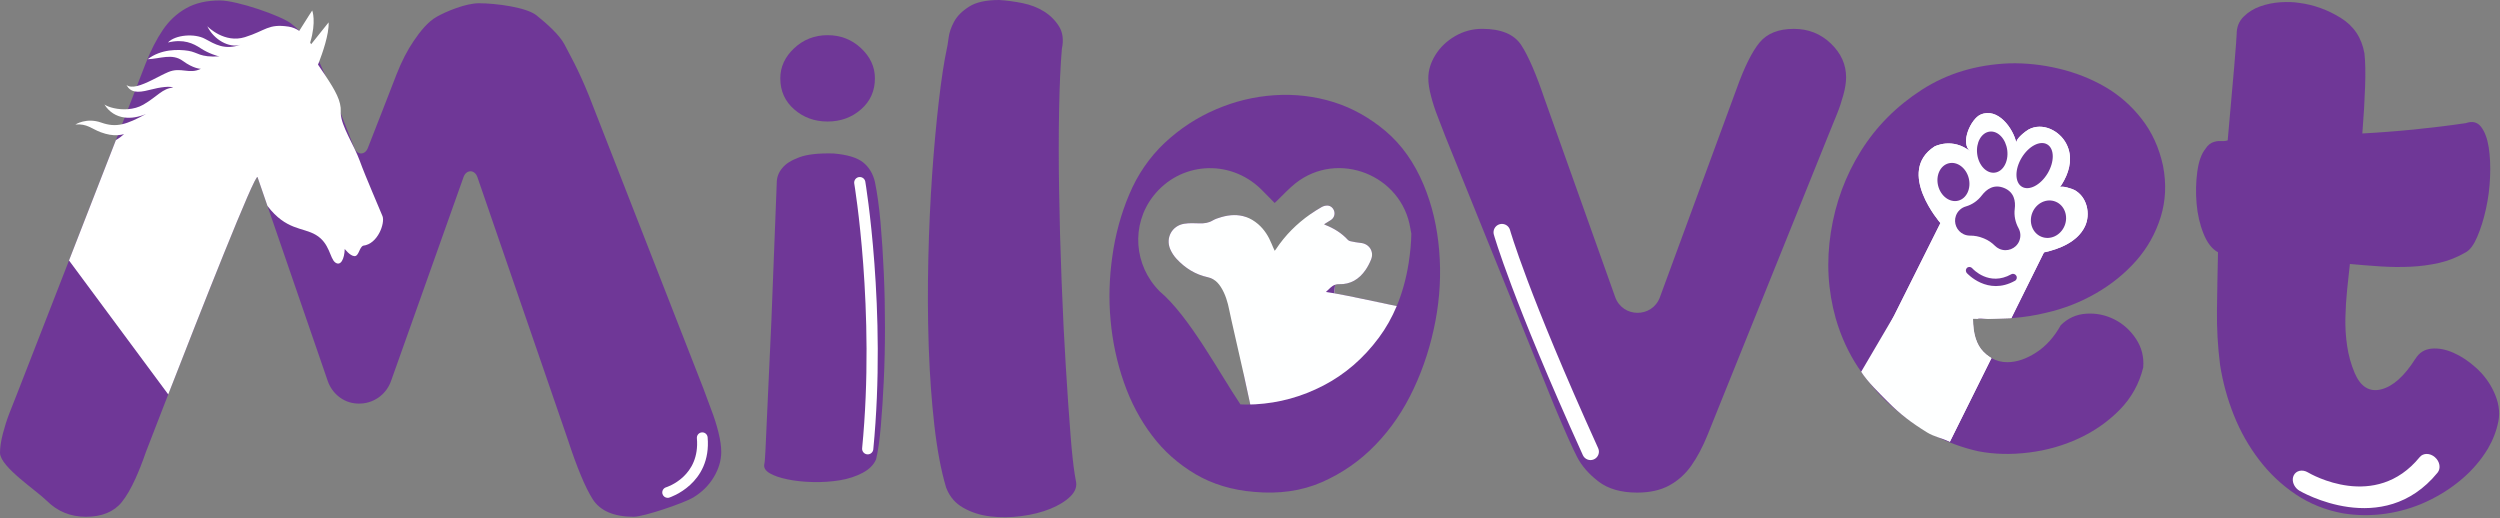 <svg width="892" height="185" viewBox="0 0 892 185" fill="none" xmlns="http://www.w3.org/2000/svg">
<rect x="0" y="0" width="892" height="185" fill="#808080" stroke="none"/>
<g clip-path="url(#clip0_69_1854)">
<path d="M861.86 127.97C863.17 125.84 865.06 124.64 867.53 124.4C869.99 124.16 872.62 124.65 875.41 125.88C878.21 127.11 880.91 128.92 883.54 131.3C886.17 133.68 888.22 136.44 889.7 139.55C891.51 143.33 892.08 146.9 891.43 150.27C890.77 153.64 889.54 156.88 887.73 160C885.26 164.11 882.14 167.76 878.37 170.96C874.59 174.17 870.4 176.84 865.8 178.97C861.2 181.11 856.35 182.54 851.26 183.28C846.16 184.02 841.07 183.98 835.98 183.16C829.73 182.01 824.11 179.75 819.1 176.38C814.09 173.02 809.74 168.91 806.04 164.06C802.35 159.22 799.34 153.92 797.05 148.16C794.75 142.41 793.1 136.42 792.12 130.17C791.3 123.76 790.93 117.27 791.01 110.7C791.09 104.13 791.22 97.23 791.38 90C789.24 88.85 787.52 86.64 786.21 83.35C784.89 80.06 784.07 76.49 783.74 72.63C783.41 68.77 783.49 64.99 783.99 61.3C784.48 57.6 785.47 54.85 786.95 53.04C787.77 51.73 788.84 50.91 790.15 50.57C790.81 50.41 791.3 50.33 791.63 50.33H793.48C793.89 50.33 794.34 50.25 794.84 50.08C795.83 39.24 796.6 30.41 797.18 23.59C797.75 16.78 798.04 12.96 798.04 12.13C798.04 9.66 798.86 7.61 800.5 5.97C802.14 4.33 804.12 3.1 806.42 2.28C808.72 1.46 811.14 0.97 813.69 0.8C816.24 0.64 818.5 0.72 820.47 1.05C825.56 1.71 830.45 3.47 835.13 6.35C839.81 9.23 842.65 13.46 843.63 19.04C843.96 22 844.04 25.94 843.87 30.87C843.71 35.8 843.38 41.38 842.88 47.62C855.2 46.96 867.52 45.73 879.84 43.93C882.14 43.11 883.95 43.56 885.26 45.28C886.58 47.01 887.48 49.43 887.97 52.55C888.46 55.67 888.63 59.2 888.46 63.14C888.3 67.08 887.8 70.9 886.98 74.6C886.16 78.3 885.13 81.58 883.9 84.46C882.67 87.34 881.31 89.18 879.83 90C876.71 91.81 873.51 93.08 870.22 93.82C866.93 94.56 863.52 95.01 860 95.17C856.46 95.33 852.89 95.29 849.28 95.05C845.67 94.81 842.05 94.52 838.44 94.19C838.11 97.15 837.78 100.23 837.45 103.43C837.12 106.63 836.92 109.92 836.84 113.29C836.75 116.66 836.96 120.03 837.45 123.39C837.94 126.76 838.85 130.01 840.16 133.12C842.29 138.05 845.46 139.98 849.65 138.91C853.84 137.84 857.91 134.19 861.85 127.94L861.86 127.97Z" fill="#6F3797"/>
<path d="M277.14 65.31C277.14 63.2 277.85 61.37 279.25 59.82C280.38 58.41 282.35 57.18 285.16 56.13C287.97 55.07 292.06 54.62 297.4 54.76C302.33 55.18 305.84 56.24 307.95 57.93C310.06 59.62 311.47 61.94 312.17 64.89C313.01 68.97 313.68 73.83 314.18 79.45C314.67 85.07 315.06 91.06 315.34 97.39C315.63 103.72 315.76 110.19 315.76 116.81C315.76 123.43 315.62 129.71 315.34 135.7C315.06 141.68 314.71 147.13 314.28 152.06C313.86 156.98 313.3 160.92 312.59 163.88C311.75 165.85 310.13 167.47 307.74 168.73C305.35 169.99 302.65 170.87 299.62 171.37C296.6 171.86 293.43 172.07 290.12 172C286.82 171.93 283.79 171.61 281.05 171.05C278.31 170.49 276.16 169.75 274.61 168.84C273.06 167.92 272.43 166.83 272.71 165.57C272.85 165.15 272.99 163.42 273.13 160.4C273.27 157.37 273.44 153.47 273.66 148.68C273.87 143.9 274.12 138.52 274.4 132.54C274.69 126.56 274.97 120.47 275.24 114.28C275.81 99.79 276.44 83.47 277.14 65.32V65.31ZM278.41 27.95C278.41 23.87 280.07 20.28 283.37 17.19C286.67 14.1 290.65 12.55 295.29 12.55C299.93 12.55 303.91 14.1 307.21 17.19C310.52 20.28 312.17 23.87 312.17 27.95C312.17 32.45 310.52 36.14 307.21 39.03C303.91 41.91 299.93 43.36 295.29 43.36C290.65 43.36 286.67 41.92 283.37 39.03C280.07 36.15 278.41 32.45 278.41 27.95Z" fill="#6F3797"/>
<path d="M551.22 35.63L576.29 105.98C578.95 113.46 589.51 113.51 592.25 106.06L619.64 31.61C622.42 23.86 625.15 18.37 627.84 15.14C630.52 11.91 634.6 10.3 640.06 10.3C645.23 10.3 649.62 12.04 653.25 15.52C656.88 19 658.69 23.02 658.69 27.59C658.69 29.38 658.37 31.47 657.72 33.85C657.07 36.24 656.33 38.47 655.48 40.56C654.63 42.65 653.67 45.03 652.57 47.72L613.51 144.61C612.42 147.39 611 150.92 609.26 155.19C607.52 159.46 605.58 163.12 603.45 166.15C601.31 169.18 598.68 171.54 595.55 173.23C592.42 174.92 588.62 175.76 584.15 175.76C578.39 175.76 573.79 174.44 570.36 171.81C566.93 169.18 564.4 166.29 562.76 163.16C561.12 160.03 558.36 153.84 554.49 144.6L515.73 48.75C514.84 46.36 513.92 43.98 512.97 41.59C512.02 39.2 511.23 36.77 510.59 34.29C509.94 31.81 509.62 29.67 509.62 27.88C509.62 25.1 510.46 22.34 512.15 19.61C513.84 16.88 516.18 14.64 519.16 12.9C522.14 11.16 525.37 10.29 528.85 10.29C535.61 10.29 540.25 12.23 542.79 16.1C545.32 19.98 548.13 26.49 551.21 35.63H551.22Z" fill="#6F3797"/>
<path d="M257.34 161.22C257.34 164.25 256.46 167.27 254.68 170.24C252.9 173.2 250.44 175.65 247.31 177.53C244.18 179.43 229.77 184.38 226.11 184.38C218.99 184.38 214.11 182.27 211.44 178.06C208.78 173.84 205.83 166.74 202.58 156.79L170.34 63.21C169.39 60.43 166.37 60.41 165.39 63.18L148.76 109.97L141.33 130.86L139.5 136C137.75 140.9 133.06 144.14 127.86 144C127.66 144 127.46 143.98 127.26 143.97C122.51 143.72 118.47 140.4 116.92 135.9L115.19 130.86L108.46 111.33L95.43 73.49L91.89 63.21C90.92 60.43 52.1 161.17 52.1 161.17C50.85 164.78 49.61 167.94 48.39 170.64C46.74 174.27 45.1 177.1 43.48 179.11C40.66 182.63 36.36 184.38 30.61 184.38C25.18 184.38 20.54 182.5 16.72 178.71C12.94 174.95 0.3 166.73 0.01 161.73C0 161.67 0 161.61 0 161.55C0 159.61 0.34 157.33 1.02 154.73C1.7 152.14 2.47 149.69 3.36 147.42C4.26 145.15 5.28 142.56 6.43 139.63L41.36 49.96L42.04 48.23L43.56 44.33L44.49 41.93L45.65 38.95L47.54 34.1C47.72 33.63 47.91 33.13 48.1 32.62C48.34 32.01 48.58 31.37 48.84 30.71C49.75 28.35 50.8 25.64 52 22.57C53.84 17.92 55.87 13.95 58.12 10.65C60.38 7.34 63.15 4.77 66.45 2.93C69.74 1.08 73.74 0.16 78.45 0.16C84.51 0.16 100.35 5.6 103.97 8.47C104.99 9.28 105.93 10.12 106.8 10.97C109 13.14 110.72 15.45 111.97 17.88C112.5 18.92 113.14 20.29 113.89 21.97C114.52 23.36 115.22 24.98 116 26.8C116 26.8 116.01 26.82 116.01 26.83C117.34 29.96 118.89 33.72 120.66 38.1L121.58 40.44L126.42 52.8C127.43 55.41 130.25 55.41 131.25 52.8L136.99 38.1C138.14 35.06 139.63 31.23 141.47 26.57C143.29 21.92 145.33 17.95 147.58 14.65C149.83 11.34 152.6 7.77 155.91 5.93C159.19 4.08 166.2 1.16 170.89 1.16C176.98 1.16 187.81 2.6 191.42 5.47C195.01 8.34 199.68 12.49 201.42 15.88C203.14 19.29 206.04 24.05 210.12 34.1L250.93 138.51C251.86 141.1 252.83 143.68 253.82 146.3C254.82 148.89 255.67 151.55 256.34 154.25C257.01 156.94 257.34 159.28 257.34 161.22Z" fill="#6F3797"/>
<path d="M708.79 66.59C710.09 65.34 711.39 64.3 712.68 63.44C712.96 63.26 713.23 63.08 713.51 62.91C715.77 61.49 717.86 60.49 719.8 59.92C721.33 59.46 722.76 59.26 724.09 59.32C724.31 59.33 724.53 59.35 724.74 59.37C727.27 59.61 729.16 60.53 730.41 62.14C730.43 62.15 730.44 62.17 730.45 62.18C730.62 62.39 730.78 62.61 730.92 62.85C731.28 63.45 731.54 64.06 731.69 64.69C732.1 66.35 731.76 68.09 730.68 69.91C730.45 70.29 730.18 70.67 729.87 71.04C729.61 71.36 729.31 71.67 728.99 71.98C728.22 72.72 727.28 73.44 726.16 74.12C724.73 75 723.02 75.83 721.03 76.62C720.63 76.78 720.21 76.93 719.77 77.08C719.48 77.18 719.18 77.27 718.88 77.35C717.55 77.76 716.08 78.09 714.48 78.35C710.31 79.05 705.24 79.29 699.26 79.09C700.65 76.8 702.03 74.72 703.39 72.86C705.2 70.39 707 68.3 708.79 66.59ZM709.32 113.77C708.18 113.77 707 113.76 705.79 113.73C705.19 113.72 704.59 113.71 703.97 113.69C703.97 119.03 705.18 122.95 707.62 125.46C708.36 126.23 709.14 126.88 709.97 127.41C710.16 127.53 710.35 127.65 710.55 127.76C712.27 128.74 714.15 129.23 716.2 129.23C719.5 129.23 722.92 128.09 726.45 125.81C729.98 123.54 732.92 120.28 735.27 116.05C737.78 113.54 740.8 112.16 744.33 111.93C747.87 111.69 751.2 112.36 754.34 113.93C757.47 115.5 760.07 117.81 762.1 120.87C764.14 123.93 765.01 127.34 764.7 131.11C763.28 136.92 760.49 141.94 756.34 146.18C752.18 150.41 747.31 153.83 741.75 156.41C736.17 159 730.21 160.69 723.85 161.47C717.5 162.26 711.5 162.1 705.85 161.01C703.06 160.39 700.32 159.58 697.62 158.59C694.86 157.59 692.15 156.39 689.49 155C684.23 152.26 679.37 148.88 674.9 144.88C671.68 142.01 668.73 138.83 666.06 135.35C665 133.98 663.98 132.57 663.01 131.11C659.56 125.93 656.89 120.13 655.01 113.69C652.18 103.65 651.6 93.37 653.25 82.86C654.89 72.35 658.46 62.7 663.95 53.91C669.44 45.12 676.7 37.83 685.72 32.02C694.74 26.21 705.15 23.07 716.91 22.6C722.71 22.45 728.6 23.07 734.57 24.48C740.53 25.9 746.02 28.06 751.04 30.96C756.07 33.86 760.42 37.67 764.1 42.37C767.79 47.08 770.35 52.65 771.75 59.08C773.01 65.52 772.74 71.64 770.93 77.45C769.12 83.25 766.23 88.43 762.23 92.98C758.22 97.53 753.44 101.42 747.87 104.63C742.29 107.85 736.37 110.16 730.1 111.58C726.33 112.51 722.4 113.14 718.32 113.46C718.1 113.48 717.87 113.49 717.64 113.51L709.32 113.77Z" fill="#6F3797"/>
<path d="M737.89 86.82C743.89 79.46 747.51 72.52 748.74 65.99C749.96 59.45 749.59 53.76 747.62 48.92C745.65 44.07 742.45 40.31 738.04 37.64C733.62 34.96 728.65 33.8 723.12 34.13C717.58 34.47 711.8 36.45 705.78 40.06C699.75 43.68 694.21 49.47 689.16 57.42C684.58 64.62 681.97 71.14 681.32 76.97C680.66 82.81 681.34 87.82 683.33 92.01C685.32 96.2 688.4 99.42 692.55 101.66C696.71 103.9 701.37 104.93 706.53 104.76C711.69 104.58 717 103.04 722.45 100.12C727.89 97.2 733.05 92.76 737.9 86.8L737.89 86.82Z" fill="#6F3797"/>
<path d="M383.85 171.45C383.33 168.85 382.84 165.04 382.37 160C382.32 159.37 382.26 158.73 382.2 158.06C382.13 157.24 382.06 156.4 381.99 155.52C381.41 148.23 380.83 139.81 380.25 130.27C379.7 121.45 379.24 112.09 378.86 102.2C378.83 101.54 378.8 100.88 378.78 100.22C378.77 100.08 378.77 99.93 378.76 99.78C378.34 89 378.05 78.43 377.89 68.06C377.72 57.69 377.72 48.06 377.89 39.19C378.05 30.32 378.39 23.06 378.88 17.42C379.54 14.27 379.21 11.61 377.89 9.45C376.55 7.3 374.78 5.51 372.53 4.1C370.3 2.7 367.72 1.7 364.82 1.11C361.91 0.53 359.13 0.16 356.49 0C351.84 0 348.27 0.78 345.79 2.36C343.29 3.94 341.51 5.72 340.43 7.71C339.35 9.7 338.69 11.65 338.45 13.56C338.2 15.47 337.99 16.76 337.82 17.42C336.82 22.06 335.87 28.33 334.96 36.21C334.05 44.09 333.25 52.75 332.59 62.21C331.93 71.66 331.48 81.66 331.23 92.19C330.98 102.73 331.02 113.02 331.35 123.05V123.14C331.37 123.8 331.4 124.46 331.43 125.11C331.77 134.39 332.41 143.16 333.34 151.42C334.34 160.3 335.74 167.8 337.57 173.94C338.21 175.67 339.11 177.18 340.27 178.46C340.7 178.94 341.17 179.38 341.68 179.8C342.29 180.3 342.95 180.75 343.67 181.16C346.57 182.82 349.81 183.85 353.37 184.26C356.94 184.68 360.63 184.64 364.45 184.14C368.26 183.64 371.7 182.78 374.78 181.53C377.84 180.28 380.25 178.79 381.99 177.05C383.73 175.31 384.35 173.44 383.85 171.45Z" fill="#6F3797"/>
<path d="M717.64 113.51L729.28 90.06C734.87 88.85 741.29 86.27 743.91 80.77C745.99 76.43 744.72 70.17 740.07 67.76C739.77 67.59 738.66 67.18 737.54 66.89C736.39 66.6 735.22 66.45 734.92 66.88C735.5 66.05 736.03 65.19 736.51 64.29C738.59 60.36 739.5 55.78 737.35 51.47C734.91 46.58 728.76 43.55 723.81 46.2C722.87 46.71 719.13 49.55 719.43 50.97C718.32 45.81 712.81 38.2 706.66 40.9C703.22 42.4 699.26 51.03 703 54.02C696.61 48.91 690.25 52.26 690.25 52.26C676.36 61.29 692.35 79.59 692.35 79.59L675.83 112.6L666.22 131.81C668.59 135.5 671.26 138.92 674.23 142.05C678.35 146.41 682.91 150.18 687.92 153.35C690.46 154.96 693.06 156.39 695.72 157.61L702.53 143.91L710.55 127.76C710.35 127.65 710.16 127.53 709.97 127.41C709.14 126.88 708.36 126.23 707.62 125.46C705.18 122.95 703.97 119.03 703.97 113.69C704.59 113.71 705.19 113.72 705.79 113.73C705.79 113.62 705.8 113.51 705.81 113.4C707.01 113.54 708.19 113.66 709.32 113.77L717.64 113.51Z" fill="#FEFFFF"/>
<path d="M709.32 113.77C708.19 113.66 708.2 113.72 706.76 113.64C706.75 113.75 705.79 113.62 705.79 113.73C705.19 113.72 704.59 113.71 703.97 113.69C703.97 119.03 705.18 122.95 707.62 125.46C708.36 126.23 709.14 126.88 709.97 127.41C710.16 127.53 710.35 127.65 710.55 127.76L702.53 143.91L695.72 157.61C693.06 156.39 690.11 155.85 687.55 154.27C681.9 150.78 677.97 147.8 673.51 143.29C670.39 140.14 666.43 136.34 664.06 132.65L675.83 112.6L692.35 79.59C692.35 79.59 676.36 61.29 690.25 52.26C690.25 52.26 696.61 48.91 703 54.02C699.26 51.03 703.22 42.4 706.66 40.9C712.81 38.2 718.32 45.81 719.43 50.97C719.13 49.55 722.87 46.71 723.81 46.2C728.76 43.55 734.91 46.58 737.35 51.47C739.5 55.78 738.59 60.36 736.51 64.29C736.03 65.19 735.5 66.05 734.92 66.88C735.22 66.45 736.39 66.6 737.54 66.89C738.66 67.18 739.77 67.59 740.07 67.76C744.72 70.17 745.99 76.43 743.91 80.77C741.29 86.27 734.87 88.85 729.28 90.06L717.64 113.51L709.32 113.77Z" fill="#FEFFFF"/>
<path d="M701.549 97.08C701.309 96.56 701.419 95.94 701.849 95.56C702.379 95.09 703.209 95.16 703.689 95.71C703.939 95.99 709.669 102.29 717.629 97.86C718.249 97.51 719.049 97.75 719.419 98.39C719.789 99.03 719.569 99.83 718.949 100.18C709.129 105.64 701.839 97.5 701.759 97.42C701.669 97.32 701.599 97.2 701.539 97.08H701.549Z" fill="#6F3797"/>
<path d="M720.479 85.97C719.339 88.76 716.089 90.05 713.329 88.77C712.759 88.51 712.259 88.15 711.829 87.73C710.729 86.63 709.439 85.72 707.989 85.13L707.599 84.97C706.109 84.36 704.519 84.06 702.909 84.07C702.149 84.07 701.379 83.92 700.629 83.57C698.159 82.42 696.959 79.54 697.869 76.98C698.479 75.29 699.829 74.11 701.419 73.66C703.699 73.01 705.679 71.6 707.119 69.71C708.789 67.52 711.419 65.58 715.079 67.08C718.699 68.57 719.199 71.81 718.859 74.55C718.559 76.92 719.059 79.32 720.209 81.41C720.959 82.77 721.099 84.44 720.469 85.99L720.479 85.97Z" fill="#6F3797"/>
<path d="M702.439 63.54C703.379 67.22 701.709 70.83 698.699 71.6C695.689 72.37 692.489 70.01 691.539 66.33C690.599 62.65 692.269 59.04 695.279 58.27C698.289 57.5 701.489 59.86 702.439 63.54Z" fill="#6F3797"/>
<path d="M716.19 53.6C716.7 57.64 714.71 61.23 711.75 61.6C708.79 61.98 705.97 59 705.46 54.96C704.95 50.92 706.94 47.33 709.9 46.96C712.86 46.58 715.68 49.56 716.19 53.6Z" fill="#6F3797"/>
<path d="M736.639 80.57C735.219 84.02 731.509 85.77 728.339 84.46C725.169 83.16 723.749 79.3 725.159 75.85C726.579 72.4 730.289 70.65 733.459 71.96C736.629 73.26 738.049 77.12 736.639 80.57Z" fill="#6F3797"/>
<path d="M730.589 61.86C728.089 66.03 723.989 68.17 721.429 66.64C718.869 65.11 718.809 60.48 721.309 56.31C723.809 52.14 727.909 50 730.469 51.53C733.029 53.06 733.089 57.69 730.589 61.86Z" fill="#6F3797"/>
<path d="M435.71 77.48C434.69 77.78 433.63 78.11 432.71 78.65C431.23 79.54 429.68 79.74 428 79.69C426.17 79.63 424.28 79.54 422.49 79.84C418.16 80.54 415.81 84.87 417.54 88.91C418.08 90.17 418.88 91.39 419.82 92.39C422.86 95.66 426.53 97.97 430.95 98.92C431.66 99.07 432.3 99.32 432.87 99.65C433.03 98.62 433.22 97.57 433.44 96.5C434.38 91.28 436.14 86.94 438.66 83.42C440.43 80.99 442.41 78.99 444.56 77.42C441.8 76.46 438.83 76.56 435.71 77.48ZM485.48 86.67C484.26 86.56 483.04 86.31 481.83 86.06C481.51 86 481.15 85.84 480.94 85.6C478.68 83.13 475.92 81.45 472.84 80.24C472.76 80.2 472.69 80.15 472.44 80.02C473.32 79.48 474.11 79.02 474.88 78.5C475.93 77.8 476.37 76.59 476.07 75.43C475.75 74.24 474.77 73.34 473.55 73.34C472.89 73.34 472.16 73.54 471.59 73.86C470.19 74.66 468.83 75.52 467.53 76.43C470.21 78.36 472.36 81.07 474.09 84.59C475.85 88.28 476.67 92.92 476.55 98.55C476.5 99.59 476.43 100.62 476.35 101.61C476.77 101.46 477.24 101.38 477.78 101.4C481.83 101.53 484.97 99.62 487.23 96.32C488.03 95.16 488.69 93.87 489.22 92.56C490.35 89.73 488.51 86.94 485.48 86.67ZM485.48 86.67C484.26 86.56 483.04 86.31 481.83 86.06C481.51 86 481.15 85.84 480.94 85.6C478.68 83.13 475.92 81.45 472.84 80.24C472.76 80.2 472.69 80.15 472.44 80.02C473.32 79.48 474.11 79.02 474.88 78.5C475.93 77.8 476.37 76.59 476.07 75.43C475.75 74.24 474.77 73.34 473.55 73.34C472.89 73.34 472.16 73.54 471.59 73.86C470.19 74.66 468.83 75.52 467.53 76.43C470.21 78.36 472.36 81.07 474.09 84.59C475.85 88.28 476.67 92.92 476.55 98.55C476.5 99.59 476.43 100.62 476.35 101.61C476.77 101.46 477.24 101.38 477.78 101.4C481.83 101.53 484.97 99.62 487.23 96.32C488.03 95.16 488.69 93.87 489.22 92.56C490.35 89.73 488.51 86.94 485.48 86.67ZM435.71 77.48C434.69 77.78 433.63 78.11 432.71 78.65C431.23 79.54 429.68 79.74 428 79.69C426.17 79.63 424.28 79.54 422.49 79.84C418.16 80.54 415.81 84.87 417.54 88.91C418.08 90.17 418.88 91.39 419.82 92.39C422.86 95.66 426.53 97.97 430.95 98.92C431.66 99.07 432.3 99.32 432.87 99.65C433.03 98.62 433.22 97.57 433.44 96.5C434.38 91.28 436.14 86.94 438.66 83.42C440.43 80.99 442.41 78.99 444.56 77.42C441.8 76.46 438.83 76.56 435.71 77.48ZM513.5 89.4C512.8 80.95 510.98 73.15 507.93 65.88C504.65 58.08 500.19 51.74 494.5 46.88C488.81 42.07 482.59 38.55 475.85 36.44C469.05 34.32 462.01 33.5 454.79 33.97C447.52 34.44 440.54 36.14 433.85 39.02C427.11 41.89 421.01 45.88 415.55 50.98C410.1 56.14 405.82 62.36 402.83 69.57C399.95 76.44 397.96 83.71 396.9 91.33C395.79 99.02 395.55 106.7 396.26 114.33C396.96 122.01 398.54 129.34 401.01 136.44C403.47 143.48 406.81 149.81 411.04 155.38C415.26 161.01 420.48 165.59 426.52 169.17C432.62 172.75 439.6 174.86 447.4 175.5C456.26 176.32 464.35 175.21 471.63 172.04C478.84 168.87 485.29 164.42 490.81 158.67C496.38 152.92 500.89 146.23 504.47 138.55C508.05 130.93 510.57 122.89 512.16 114.56C513.74 106.23 514.21 97.84 513.5 89.4ZM502.63 93.71C501.76 99.31 500.33 104.48 498.35 109.21C490.72 107.63 480.9 105.47 476.04 104.64C475.3 110.67 473.89 115.8 471.8 120.02C469.1 125.53 465.88 129.58 462.18 132.1C458.49 134.62 454.56 135.74 450.45 135.38C448 135.17 445.76 134.48 443.7 133.3C444.53 137 445.35 140.77 446.1 144.32C444.91 144.35 443.74 144.34 442.59 144.29C435.27 133.45 424.32 112.79 413.77 103.95C404.54 94.68 403.55 80.29 411.38 70.1C420.89 57.75 438.68 56.54 449.93 67.49C451.55 69.08 453.14 70.73 454.8 72.42C455.13 72.12 455.37 71.89 455.62 71.65C457.79 69.57 459.82 67.31 462.17 65.44C477.35 53.4 500.18 62.39 503.22 81.52C503.33 82.16 503.44 82.79 503.57 83.41C503.5 86.67 503.19 90.09 502.63 93.71ZM485.48 86.67C484.26 86.56 483.04 86.31 481.83 86.06C481.51 86 481.15 85.84 480.94 85.6C478.68 83.13 475.92 81.45 472.84 80.24C472.76 80.2 472.69 80.15 472.44 80.02C473.32 79.48 474.11 79.02 474.88 78.5C475.93 77.8 476.37 76.59 476.07 75.43C475.75 74.24 474.77 73.34 473.55 73.34C472.89 73.34 472.16 73.54 471.59 73.86C470.19 74.66 468.83 75.52 467.53 76.43C470.21 78.36 472.36 81.07 474.09 84.59C475.85 88.28 476.67 92.92 476.55 98.55C476.5 99.59 476.43 100.62 476.35 101.61C476.77 101.46 477.24 101.38 477.78 101.4C481.83 101.53 484.97 99.62 487.23 96.32C488.03 95.16 488.69 93.87 489.22 92.56C490.35 89.73 488.51 86.94 485.48 86.67ZM435.71 77.48C434.69 77.78 433.63 78.11 432.71 78.65C431.23 79.54 429.68 79.74 428 79.69C426.17 79.63 424.28 79.54 422.49 79.84C418.16 80.54 415.81 84.87 417.54 88.91C418.08 90.17 418.88 91.39 419.82 92.39C422.86 95.66 426.53 97.97 430.95 98.92C431.66 99.07 432.3 99.32 432.87 99.65C433.03 98.62 433.22 97.57 433.44 96.5C434.38 91.28 436.14 86.94 438.66 83.42C440.43 80.99 442.41 78.99 444.56 77.42C441.8 76.46 438.83 76.56 435.71 77.48Z" fill="#6F3797"/>
<path d="M476.04 104.64C476.16 103.65 476.27 102.65 476.35 101.61C476.77 101.46 477.24 101.38 477.78 101.4C481.83 101.53 484.97 99.62 487.23 96.32C488.03 95.16 488.69 93.87 489.22 92.56C490.35 89.73 488.51 86.94 485.48 86.67C484.26 86.56 483.04 86.31 481.83 86.06C481.51 86 481.15 85.84 480.94 85.6C478.68 83.13 475.92 81.45 472.84 80.24C472.76 80.2 472.69 80.15 472.44 80.02C473.32 79.48 474.11 79.02 474.88 78.5C475.93 77.8 476.37 76.59 476.07 75.43C475.75 74.24 474.77 73.34 473.55 73.34C472.89 73.34 472.16 73.54 471.59 73.86C470.19 74.66 468.83 75.52 467.53 76.43C462.7 79.8 458.56 83.92 455.24 88.94C455.14 89.09 455.03 89.23 454.82 89.49C454.42 88.6 454.04 87.85 453.74 87.06C452.65 84.34 451.13 81.91 448.91 79.98C447.53 78.79 446.08 77.94 444.56 77.42C441.8 76.46 438.83 76.56 435.71 77.48C434.69 77.78 433.63 78.11 432.71 78.65C431.23 79.54 429.68 79.74 428 79.69C426.17 79.63 424.28 79.54 422.49 79.84C418.16 80.54 415.81 84.87 417.54 88.91C418.08 90.17 418.88 91.39 419.82 92.39C422.86 95.66 426.53 97.97 430.95 98.92C431.66 99.07 432.3 99.32 432.87 99.65C433.99 100.3 434.87 101.26 435.6 102.41C437.23 104.98 438.05 107.83 438.63 110.76C439.19 113.63 441.44 123.19 443.7 133.3C444.53 137 445.35 140.77 446.1 144.32C446.69 144.32 447.28 144.29 447.87 144.26C456.39 143.79 464.49 141.56 472.21 137.55C479.9 133.56 486.51 127.86 491.98 120.48C494.53 117.05 496.64 113.29 498.35 109.21C490.72 107.63 480.9 105.47 476.04 104.64Z" fill="#FEFFFF"/>
<path d="M476.35 101.61C476.27 102.65 476.16 103.65 476.04 104.64C475.42 104.54 474.88 104.45 474.44 104.39C474.07 104.34 473.7 104.27 473.09 104.17C474.21 103.18 475.04 102.06 476.35 101.61Z" fill="#6F3797"/>
<path d="M24.62 92.93L41.36 49.96C42.39 49.39 43.36 48.68 44.27 47.86C43.53 48.05 42.79 48.17 42.04 48.23C40.19 48.35 38.25 48.03 35.94 47.18C32.7 45.98 31.05 44.05 26.9 44.43C26.9 44.43 30.83 41.86 36.1 43.73C38.81 44.69 41.05 44.89 43.56 44.33C45.94 43.8 48.58 42.58 52.1 40.67C49.37 41.82 46.78 42.22 44.49 41.93C41.47 41.55 38.95 39.98 37.26 37.29C38.7 38.28 42.08 39.23 45.65 38.95C47.52 38.81 49.45 38.32 51.16 37.33C56.14 34.44 57.98 31.5 61.79 31.26C60.82 30.68 57.45 30.99 53.26 32.1C51.13 32.66 49.44 32.89 48.1 32.62C46.8 32.37 45.83 31.64 45.12 30.31C46.02 31.03 47.33 31.07 48.84 30.71C52.3 29.91 56.83 27.07 60.02 25.72C64.59 23.78 67.46 26.65 71.67 24.55C71.51 24.55 69.01 24.5 65.26 21.75C61.39 18.91 57.1 21 52.69 21.13C57.42 17.48 63.56 17.56 67.15 18.12C70.74 18.68 71.17 20.56 78.3 20.11C77.83 20.11 74.39 19.07 71.68 17.28C68.93 15.46 65.54 13.82 59.92 15.16C62.57 12.37 69.5 11.87 73.14 13.86C76.66 15.77 80.19 17.98 85.8 15.96C81.75 17.25 76.28 14.15 73.96 9.36C74.26 9.67 80.1 15.53 87.4 13.25C94.89 10.91 95.65 8.39 102.98 9.5C104.42 9.72 105.68 10.28 106.77 11.02C106.78 11 106.79 10.99 106.8 10.97C109.87 6.05 111.4 3.74 111.4 3.74C111.4 3.74 112.95 7.67 110.67 15.2C110.79 15.4 110.91 15.59 111.02 15.78C112.8 13.56 116.63 8.8 117.25 7.98C117.46 12.25 114.92 19.29 113.89 21.97C113.63 22.65 113.46 23.05 113.46 23.05C114.37 24.39 115.22 25.64 116 26.8C116 26.8 116.01 26.82 116.01 26.83C119.69 32.35 121.79 36.1 121.58 39.86C121.57 40.05 121.57 40.24 121.58 40.44C121.74 45.01 126.36 51.84 128.35 57.35C130.43 63.1 135.53 74.71 136.48 77.13C137.43 79.55 134.85 87.07 129.59 87.66C128.18 88.22 128.06 91.47 126.46 91.39C124.86 91.31 123 88.82 123 88.82C122.9 92.39 121.56 95.11 119.6 93.64C117.64 92.16 117.69 86.74 112.68 83.8C107.99 81.03 102.14 82.25 95.43 73.49L91.89 63.21C91.2 61.24 71.43 111.45 60.03 140.73" fill="white"/>
<path d="M238.21 177.63C237.39 177.63 236.63 177.09 236.38 176.27C236.07 175.26 236.64 174.18 237.65 173.87C238.16 173.71 249.83 169.9 248.65 156.36C248.56 155.3 249.34 154.37 250.4 154.28C251.46 154.18 252.39 154.97 252.48 156.03C253.93 172.73 238.92 177.5 238.77 177.55C238.58 177.61 238.39 177.64 238.2 177.63H238.21Z" fill="white"/>
<path d="M306.77 65.16C306.77 65.16 314.41 110.68 309.6 160.12" stroke="white" stroke-width="4" stroke-miterlimit="10" stroke-linecap="round"/>
<path d="M535.89 82.89C535.89 82.89 542.15 105.25 567.49 161.15" stroke="white" stroke-width="6" stroke-miterlimit="10" stroke-linecap="round"/>
<path d="M819.43 174.3C818.17 173.01 817.69 171.14 818.38 169.67C819.22 167.87 821.51 167.37 823.48 168.56C824.48 169.15 847.52 182.48 863.36 163.09C864.6 161.58 867.03 161.59 868.78 163.13C870.55 164.66 870.96 167.14 869.72 168.65C850.18 192.56 820.72 175.26 820.42 175.08C820.05 174.86 819.72 174.59 819.42 174.29L819.43 174.3Z" fill="white"/>
</g>
<defs>
<clipPath id="clip0_69_1854">
<rect width="891.69" height="184.55" fill="white"/>
</clipPath>
</defs>
</svg>
